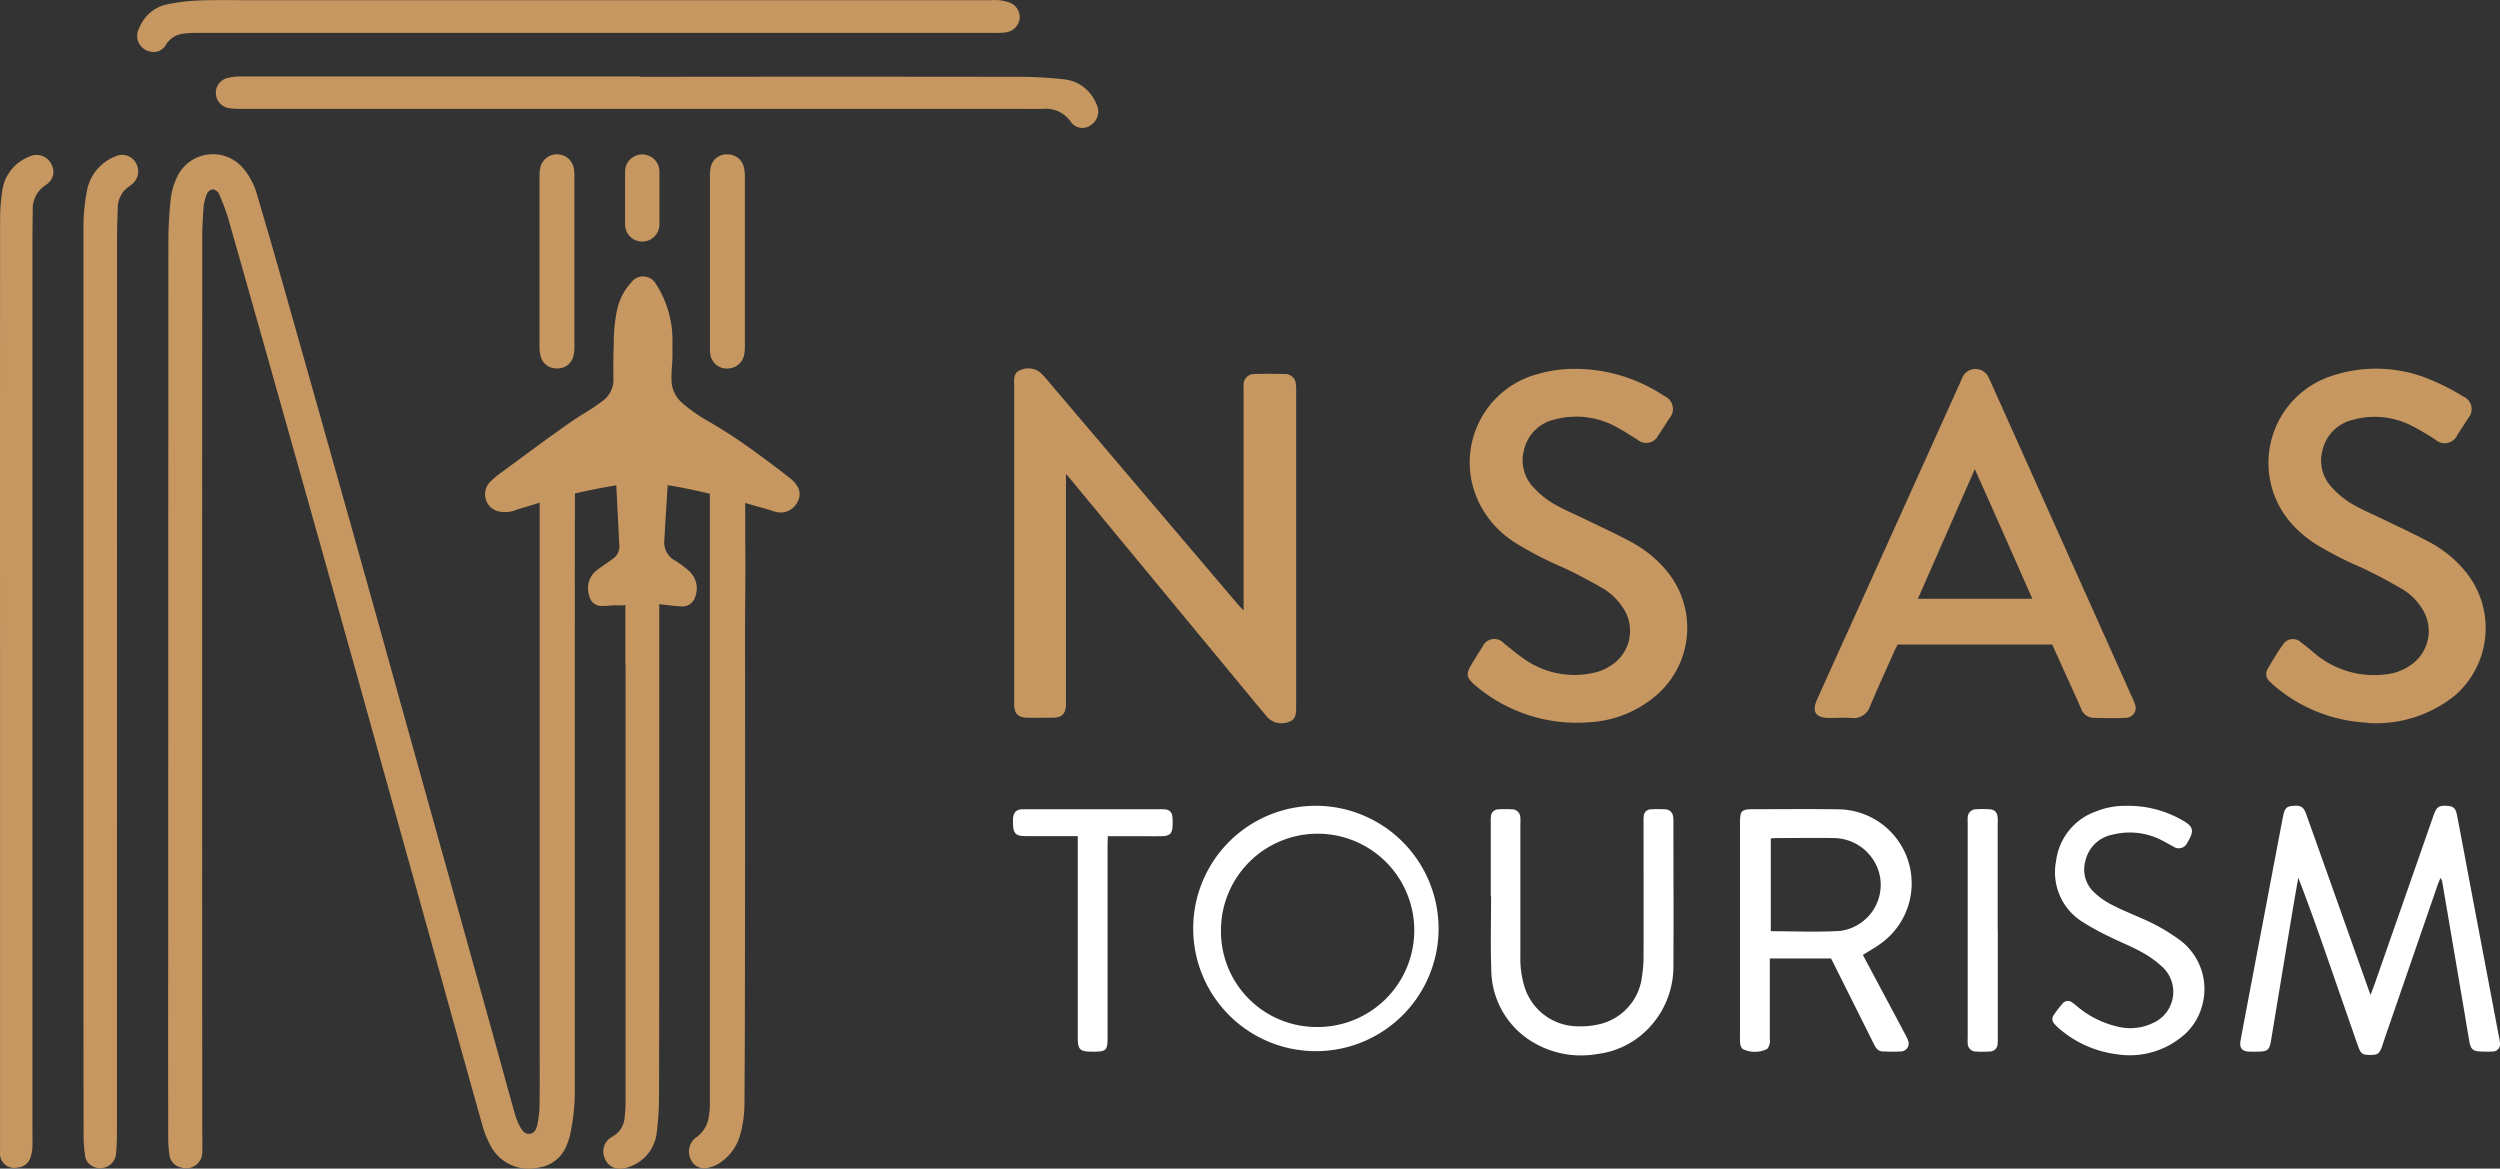 <svg xmlns="http://www.w3.org/2000/svg" width="100.251" height="46.861" viewBox="0 0 100.251 46.861">
  <rect x="0" y="0" width="100.251" height="46.861" fill="#333333" stroke="none"/>
  <g id="nsas-logo" transform="translate(-0.633 -0.011)">
    <path id="Path_494" data-name="Path 494" d="M56.5,23.785v9.246c-.01.373-.157.523-.528.529-.344,0-.689.006-1.031,0s-.505-.154-.518-.506c0-.079,0-.156,0-.235V20.207c-.006-.238-.021-.5.258-.59a.768.768,0,0,1,.786.1,2.723,2.723,0,0,1,.295.317q3.805,4.476,7.609,8.953c.069.083.145.158.252.275V20.519c0-.1-.006-.2,0-.3a.425.425,0,0,1,.444-.442c.4-.011.8-.01,1.2,0a.429.429,0,0,1,.451.4,1.952,1.952,0,0,1,.013.3V33.09c0,.263.008.55-.3.636a.77.77,0,0,1-.859-.192c-.388-.459-.769-.923-1.152-1.386q-3.329-4.026-6.656-8.054c-.069-.085-.142-.167-.264-.308Z" transform="translate(-13.121 -4.768)" fill="#c69760"/>
    <path id="Path_495" data-name="Path 495" d="M106.414,30.627h-6.207c-.042.087-.09.171-.128.262-.327.731-.664,1.459-.974,2.2a.685.685,0,0,1-.742.483c-.3-.017-.6,0-.9,0-.545,0-.708-.248-.486-.742q.712-1.583,1.429-3.163,2.164-4.79,4.325-9.582c.036-.081.071-.163.111-.242a.581.581,0,0,1,.974,0c.04.081.079.16.115.24q2.826,6.3,5.653,12.606a3.122,3.122,0,0,1,.13.308.4.4,0,0,1-.365.571c-.432.019-.865.01-1.3,0a.549.549,0,0,1-.494-.388c-.2-.458-.41-.913-.616-1.371-.174-.384-.349-.769-.53-1.173Zm-.806-1.832c-.763-1.728-1.515-3.438-2.307-5.2-.779,1.776-1.527,3.478-2.284,5.2Z" transform="translate(-23.477 -4.771)" fill="#c69760"/>
    <path id="Path_496" data-name="Path 496" d="M124.893,33.758a6.162,6.162,0,0,1-3.644-1.4,2.706,2.706,0,0,1-.249-.221.407.407,0,0,1-.09-.571c.181-.317.373-.632.585-.932a.469.469,0,0,1,.725-.1c.2.146.381.306.57.461a3.69,3.69,0,0,0,2.793.831,2.114,2.114,0,0,0,1.1-.421,1.649,1.649,0,0,0,.383-2.24,2.365,2.365,0,0,0-.811-.779c-.517-.3-1.045-.584-1.586-.838a14.775,14.775,0,0,1-1.835-.938,4.671,4.671,0,0,1-1.121-.988,3.667,3.667,0,0,1,1.747-5.77,5.617,5.617,0,0,1,3.969.158,9.033,9.033,0,0,1,1.3.669.548.548,0,0,1,.191.877c-.134.217-.274.433-.417.644a.556.556,0,0,1-.9.2c-.3-.185-.6-.377-.918-.536a3.242,3.242,0,0,0-2.328-.263,1.633,1.633,0,0,0-1.28,1.265,1.556,1.556,0,0,0,.383,1.457,3.408,3.408,0,0,0,.792.654c.448.261.932.461,1.4.69.6.292,1.2.567,1.787.886a4.686,4.686,0,0,1,1.356,1.117,3.578,3.578,0,0,1-.414,5.01,5.036,5.036,0,0,1-3.493,1.09Z" transform="translate(-29.319 -4.768)" fill="#c69760"/>
    <path id="Path_497" data-name="Path 497" d="M82.828,19.575a6.458,6.458,0,0,1,3.539,1.092.564.564,0,0,1,.186.906c-.142.227-.283.454-.436.671a.531.531,0,0,1-.826.173c-.266-.162-.524-.335-.8-.483a3.336,3.336,0,0,0-2.476-.342A1.631,1.631,0,0,0,80.73,22.85a1.566,1.566,0,0,0,.394,1.486,3.443,3.443,0,0,0,.8.648c.45.26.934.458,1.4.686.587.286,1.182.559,1.756.873a4.75,4.75,0,0,1,1.36,1.113,3.574,3.574,0,0,1-.423,5.031,4.487,4.487,0,0,1-2.644,1.057,6.271,6.271,0,0,1-4.5-1.4c-.027-.021-.052-.042-.077-.065-.388-.338-.408-.461-.134-.907.134-.217.266-.436.408-.65a.514.514,0,0,1,.863-.138c.279.219.551.452.844.65a3.51,3.51,0,0,0,2.828.511,1.928,1.928,0,0,0,.6-.265,1.644,1.644,0,0,0,.49-2.338,2.444,2.444,0,0,0-.817-.775c-.519-.3-1.046-.581-1.588-.833a13.952,13.952,0,0,1-1.86-.959,3.941,3.941,0,0,1-1.55-1.746,3.668,3.668,0,0,1,2.43-5.053A5.206,5.206,0,0,1,82.828,19.575Z" transform="translate(-18.989 -4.772)" fill="#c69760"/>
    <g id="Group_544" data-name="Group 544">
      <path id="Path_498" data-name="Path 498" d="M124.675,50.333c.09-.242.157-.417.218-.594q1.145-3.276,2.289-6.552c.015-.042.03-.085.045-.125.107-.277.212-.338.541-.311.236.019.324.1.377.386q.276,1.442.545,2.888.551,2.9,1.1,5.806c.025.131.056.261.071.394a.3.3,0,0,1-.314.375c-.144.011-.289.006-.432,0-.321-.006-.42-.083-.476-.39-.076-.427-.144-.856-.216-1.284q-.439-2.584-.88-5.17a.547.547,0,0,0-.065-.117c-.045.115-.084.2-.115.288l-2.187,6.341c-.011.031-.017.065-.029.1-.116.327-.181.373-.5.369-.3,0-.365-.048-.476-.361q-.572-1.638-1.14-3.278c-.4-1.155-.806-2.309-1.254-3.466-.069.394-.139.788-.206,1.184q-.445,2.668-.885,5.337c-.065.388-.138.448-.521.452-.11,0-.222,0-.333,0-.327-.013-.426-.142-.364-.479.085-.459.172-.919.259-1.378q.591-3.117,1.182-6.233c.084-.448.172-.9.258-1.344.061-.317.136-.4.381-.421.339-.027.44.031.553.346q.8,2.246,1.6,4.5c.315.89.633,1.78.975,2.742Z" transform="translate(-28.982 -10.423)" fill="#fff"/>
      <path id="Path_499" data-name="Path 499" d="M97.841,48.768l.912,1.711q.394.735.785,1.473a1.408,1.408,0,0,1,.113.24.318.318,0,0,1-.293.45c-.231.017-.465.006-.7,0-.2,0-.293-.129-.369-.288-.213-.429-.429-.856-.641-1.282q-.462-.926-.924-1.85c-.05-.1-.1-.2-.157-.308H94.111v3.216a.535.535,0,0,1-.1.408,1.109,1.109,0,0,1-1,0,.429.429,0,0,1-.088-.208,1.963,1.963,0,0,1-.008-.3V43.54c0-.577.036-.613.6-.613,1.131,0,2.263-.013,3.394.006a2.97,2.97,0,0,1,1.651,5.383c-.212.158-.448.285-.71.45Zm-3.69-4.67V47.82c.941,0,1.863.044,2.778-.012a1.866,1.866,0,0,0,1.605-2.155,1.907,1.907,0,0,0-1.852-1.569c-.765-.011-1.531,0-2.3,0-.075,0-.149.01-.235.015Z" transform="translate(-22.508 -10.467)" fill="#fff"/>
      <path id="Path_500" data-name="Path 500" d="M73.757,47.766a4.92,4.92,0,1,1-4.905-5.018A4.931,4.931,0,0,1,73.757,47.766Zm-4.926,3.853a3.876,3.876,0,1,0-3.8-3.874A3.835,3.835,0,0,0,68.831,51.619Z" transform="translate(-15.437 -10.425)" fill="#fff"/>
      <path id="Path_501" data-name="Path 501" d="M79.7,46.411V43.5a2.077,2.077,0,0,1,.006-.267.3.3,0,0,1,.3-.3,4.093,4.093,0,0,1,.532,0,.334.334,0,0,1,.348.331,2.088,2.088,0,0,1,0,.267v5.285A3.844,3.844,0,0,0,81.038,50a2.248,2.248,0,0,0,2.154,1.634,3.231,3.231,0,0,0,.953-.106,2.231,2.231,0,0,0,1.622-1.924,4.838,4.838,0,0,0,.059-.8c.006-1.761,0-3.524,0-5.285a2.622,2.622,0,0,1,.006-.3.288.288,0,0,1,.276-.285,5.171,5.171,0,0,1,.6,0,.317.317,0,0,1,.3.273.94.94,0,0,1,.015.233c0,1.907.013,3.814,0,5.722a3.578,3.578,0,0,1-1.112,2.669,3.411,3.411,0,0,1-1.957.917,3.764,3.764,0,0,1-2.734-.584,3.405,3.405,0,0,1-1.5-2.809c-.036-.98-.008-1.963-.008-2.943H79.7Z" transform="translate(-19.286 -10.468)" fill="#fff"/>
      <path id="Path_502" data-name="Path 502" d="M112.474,42.75a4.34,4.34,0,0,1,2.31.629c.333.2.375.373.188.717-.021.038-.045.077-.067.115a.376.376,0,0,1-.585.161c-.15-.073-.291-.163-.439-.236a2.8,2.8,0,0,0-1.97-.233,1.379,1.379,0,0,0-1.105,1.075,1.246,1.246,0,0,0,.34,1.228,3.075,3.075,0,0,0,.7.5c.381.2.784.361,1.179.538a7.637,7.637,0,0,1,1.508.842,2.45,2.45,0,0,1,.947,2.717,2.355,2.355,0,0,1-.853,1.246,3.3,3.3,0,0,1-2.57.661,4.358,4.358,0,0,1-2.278-1.011,1.616,1.616,0,0,1-.215-.21.27.27,0,0,1-.029-.34,4.465,4.465,0,0,1,.364-.475.272.272,0,0,1,.39-.031,2.413,2.413,0,0,1,.209.165,3.854,3.854,0,0,0,1.724.821,2.066,2.066,0,0,0,1.266-.156,1.364,1.364,0,0,0,.379-2.29,4.04,4.04,0,0,0-.842-.59c-.417-.229-.863-.4-1.29-.615a10.128,10.128,0,0,1-1.046-.577,2.343,2.343,0,0,1-1.056-2.428,2.421,2.421,0,0,1,1.609-2,3.052,3.052,0,0,1,1.238-.221Z" transform="translate(-26.552 -10.425)" fill="#fff"/>
      <path id="Path_503" data-name="Path 503" d="M56.966,44.008h-.35c-.587,0-1.175,0-1.762,0-.383,0-.488-.112-.494-.5,0-.067,0-.135,0-.2.019-.252.126-.361.371-.377.067,0,.134,0,.2,0h5.255a2.458,2.458,0,0,1,.266.006.3.3,0,0,1,.3.294,2.164,2.164,0,0,1,.008.334c-.008.338-.105.44-.436.446-.354.006-.71,0-1.064,0h-1.1c0,.136-.008.256-.008.373v7.686c0,.538-.048.584-.595.582-.526,0-.6-.069-.6-.594V44.008Z" transform="translate(-13.105 -10.469)" fill="#fff"/>
      <path id="Path_504" data-name="Path 504" d="M106.2,47.781v4.276a2.424,2.424,0,0,1-.006.267.313.313,0,0,1-.318.319,3.945,3.945,0,0,1-.564,0,.324.324,0,0,1-.318-.323,1.862,1.862,0,0,1,0-.235V43.5a1.87,1.87,0,0,1,0-.235.332.332,0,0,1,.34-.336,4.116,4.116,0,0,1,.532,0c.214.013.312.121.33.34.008.088,0,.179,0,.267v4.243Z" transform="translate(-25.455 -10.466)" fill="#fff"/>
    </g>
    <path id="Path_505" data-name="Path 505" d="M38.907,23.67a.755.755,0,0,1-.907.437c-.024-.006-.046-.013-.068-.02-.293-.093-.59-.174-.885-.259-.889-.259-1.794-.487-2.7-.669-.221-.044-.443-.083-.666-.117l-.059.949,0,.024c-.024.322-.041.645-.059.965-.006.078-.007.156-.013.233a.837.837,0,0,0,.441.86,3.644,3.644,0,0,1,.516.382.945.945,0,0,1,.273,1.08.531.531,0,0,1-.575.365c-.221-.011-.442-.043-.7-.067a4.884,4.884,0,0,0-1.626.03c-.168,0-.3-.009-.43,0a3.941,3.941,0,0,1-.415.022.5.5,0,0,1-.5-.417.916.916,0,0,1,.35-1.05c.2-.148.4-.285.6-.426a.594.594,0,0,0,.26-.524c0-.03,0-.063-.006-.093l-.118-2.329a25.773,25.773,0,0,0-2.694.591c-.291.078-.577.169-.867.256-.133.041-.266.076-.4.117a1.194,1.194,0,0,1-.811.07.707.707,0,0,1-.28-1.177,3.171,3.171,0,0,1,.418-.352c.774-.569,1.543-1.145,2.325-1.7.3-.217.607-.43.92-.63a9.068,9.068,0,0,0,.868-.578,1.052,1.052,0,0,0,.406-.9c-.011-.474,0-.96.015-1.438a6.313,6.313,0,0,1,.131-1.291,2.379,2.379,0,0,1,.586-1.123.587.587,0,0,1,.966.07,4.142,4.142,0,0,1,.666,2.461c.007.258.006.517-.009.773a4.624,4.624,0,0,0-.02.732,1.223,1.223,0,0,0,.387.784,6.129,6.129,0,0,0,1.09.769c.391.228.8.482,1.184.743.7.474,1.372.988,2.041,1.5.313.241.538.532.374.939l0,.011Z" transform="translate(-6.274 -3.574)" fill="#c69760"/>
    <path id="Path_506" data-name="Path 506" d="M25.857,25.332c.006.86,0,1.717,0,2.577q0,8.952,0,17.906a8.2,8.2,0,0,1-.182,1.665,2.5,2.5,0,0,1-.162.495,1.4,1.4,0,0,1-1.1.849,1.735,1.735,0,0,1-1.995-1,3.536,3.536,0,0,1-.258-.664q-.84-2.99-1.669-5.982-1.73-6.21-3.459-12.418-1.376-4.911-2.758-9.817-1.154-4.1-2.32-8.2a9.342,9.342,0,0,0-.335-.9.351.351,0,0,0-.274-.245.309.309,0,0,0-.255.221,1.842,1.842,0,0,0-.115.451c-.031.42-.057.843-.057,1.263q-.007,17.8,0,35.6c0,.348.011.7,0,1.045a.643.643,0,0,1-.864.637A.575.575,0,0,1,9.6,48.3a4.773,4.773,0,0,1-.046-.686q-.007-3.934,0-7.868,0-14.057.006-28.112a16.179,16.179,0,0,1,.1-1.7,2.761,2.761,0,0,1,.217-.76,1.588,1.588,0,0,1,2.7-.4,2.748,2.748,0,0,1,.532,1.013c.272.933.551,1.864.815,2.8q1.3,4.584,2.591,9.177,1.185,4.2,2.352,8.418,1.8,6.457,3.6,12.92c.329,1.183.648,2.367.982,3.549a2.706,2.706,0,0,0,.225.556c.079.147.2.289.384.264s.263-.19.294-.356a4.351,4.351,0,0,0,.09-.678c.013-.707.008-1.412.008-2.118q0-8.914,0-17.826V21.352s1.04-.326,1.414-.389Z" transform="translate(-2.175 -1.994)" fill="#c69760"/>
    <path id="Path_507" data-name="Path 507" d="M34.9,29.971c-.009.149-.025.272-.025.4q0,1.491,0,2.985v.607q0,4.176,0,8.347,0,4.484-.009,8.968a12.373,12.373,0,0,1-.09,1.426,1.64,1.64,0,0,1-1.067,1.385,1.22,1.22,0,0,1-.291.078.638.638,0,0,1-.736-.428.665.665,0,0,1,.288-.835.945.945,0,0,0,.516-.789,4.854,4.854,0,0,0,.038-.547q0-8.8,0-17.6h-.009V30A4.166,4.166,0,0,1,34.9,29.971Z" transform="translate(-7.805 -7.3)" fill="#c69760"/>
    <path id="Path_508" data-name="Path 508" d="M39.422,31.73q.007,7.484-.006,14.966c0,1.228-.011,2.458-.016,3.687a4.852,4.852,0,0,1-.171,1.249,1.974,1.974,0,0,1-.867,1.162,1.2,1.2,0,0,1-.376.152.584.584,0,0,1-.735-.315.705.705,0,0,1,.162-.852c.035-.03.072-.055.109-.082a1.2,1.2,0,0,0,.439-.741,3.479,3.479,0,0,0,.052-.6q0-9.53,0-19.064c0-.419,0-.841,0-1.262h0V28.657q0-.733,0-1.465c0-.036,0-.073,0-.111V25.1s.787.188,1.416.392v2.262C39.448,29.079,39.421,30.406,39.422,31.73Z" transform="translate(-8.913 -6.119)" fill="#c69760"/>
    <path id="Path_509" data-name="Path 509" d="M6.308,8.3a1.836,1.836,0,0,0-1.1,1.322,7.769,7.769,0,0,0-.148,1.586V29.141h0V41.105q0,3.272.006,6.546a5.663,5.663,0,0,0,.061.71.513.513,0,0,0,.217.368.637.637,0,0,0,1.023-.458c.027-.273.035-.549.035-.824q0-17.988.006-35.975c0-.376.016-.751.027-1.127a1.039,1.039,0,0,1,.42-.828c.044-.033.091-.062.132-.1a.66.66,0,0,0,.179-.862A.636.636,0,0,0,6.309,8.3Z" transform="translate(-1.08 -2.004)" fill="#c69760"/>
    <path id="Path_510" data-name="Path 510" d="M1.822,8.291A1.717,1.717,0,0,0,.737,9.579a7.506,7.506,0,0,0-.1,1.2Q.63,20,.635,29.212h0V47.724c0,.164,0,.33,0,.495a.57.57,0,0,0,.689.617.575.575,0,0,0,.532-.408A1.477,1.477,0,0,0,1.933,48c.009-.266,0-.531,0-.8V11.8c0-.449.009-.9.013-1.348a1.136,1.136,0,0,1,.508-1.009.888.888,0,0,0,.129-.1A.6.6,0,0,0,2.7,8.612a.661.661,0,0,0-.883-.321Z" transform="translate(0 -2.004)" fill="#c69760"/>
    <path id="Path_511" data-name="Path 511" d="M9.792,1.355a4.737,4.737,0,0,1,.519-.025H42.359a2.571,2.571,0,0,0,.382-.019A.649.649,0,0,0,43.3.749a.619.619,0,0,0-.42-.639,1.622,1.622,0,0,0-.4-.09,3.081,3.081,0,0,0-.382,0H12.625c-.739,0-1.479-.016-2.217.009A8.225,8.225,0,0,0,9.134.179,1.55,1.55,0,0,0,8,1.122a.641.641,0,0,0,.418.953.567.567,0,0,0,.654-.281.936.936,0,0,1,.724-.436Z" transform="translate(-1.778 0)" fill="#c69760"/>
    <path id="Path_512" data-name="Path 512" d="M47.385,5.161a1.56,1.56,0,0,0-1.293-.98,15.833,15.833,0,0,0-1.664-.1q-7.664-.012-15.328,0V4.065q-8.006,0-16.012,0a2.3,2.3,0,0,0-.541.062.611.611,0,0,0-.466.632.625.625,0,0,0,.532.58,3.025,3.025,0,0,0,.464.027l31.176,0c.329,0,.657.008.985,0a1.212,1.212,0,0,1,1.133.528.565.565,0,0,0,.805.117.649.649,0,0,0,.209-.854Z" transform="translate(-2.792 -0.989)" fill="#c69760"/>
    <path id="Path_513" data-name="Path 513" d="M29.943,16.782a.657.657,0,0,0,.673-.53,1.828,1.828,0,0,0,.03-.383q0-1.679,0-3.356V9.13a2.083,2.083,0,0,0-.017-.329.686.686,0,0,0-1.358-.036,1.482,1.482,0,0,0-.024.3q0,3.424,0,6.848a1.492,1.492,0,0,0,.039.354.642.642,0,0,0,.658.512Z" transform="translate(-6.979 -1.996)" fill="#c69760"/>
    <path id="Path_514" data-name="Path 514" d="M38.975,16.784a.674.674,0,0,0,.684-.556,1.76,1.76,0,0,0,.028-.327q0-3.4,0-6.793a1.709,1.709,0,0,0-.038-.381A.657.657,0,0,0,39,8.2a.647.647,0,0,0-.683.515,1.635,1.635,0,0,0-.031.383q0,1.691,0,3.383v3.41a2.083,2.083,0,0,0,.016.329.669.669,0,0,0,.673.568Z" transform="translate(-9.184 -1.997)" fill="#c69760"/>
    <path id="Path_515" data-name="Path 515" d="M35.162,8.889a.688.688,0,1,0-1.377,0v2.118a.688.688,0,1,0,1.377,0Z" transform="translate(-8.086 -1.997)" fill="#c69760"/>
  </g>
</svg>
